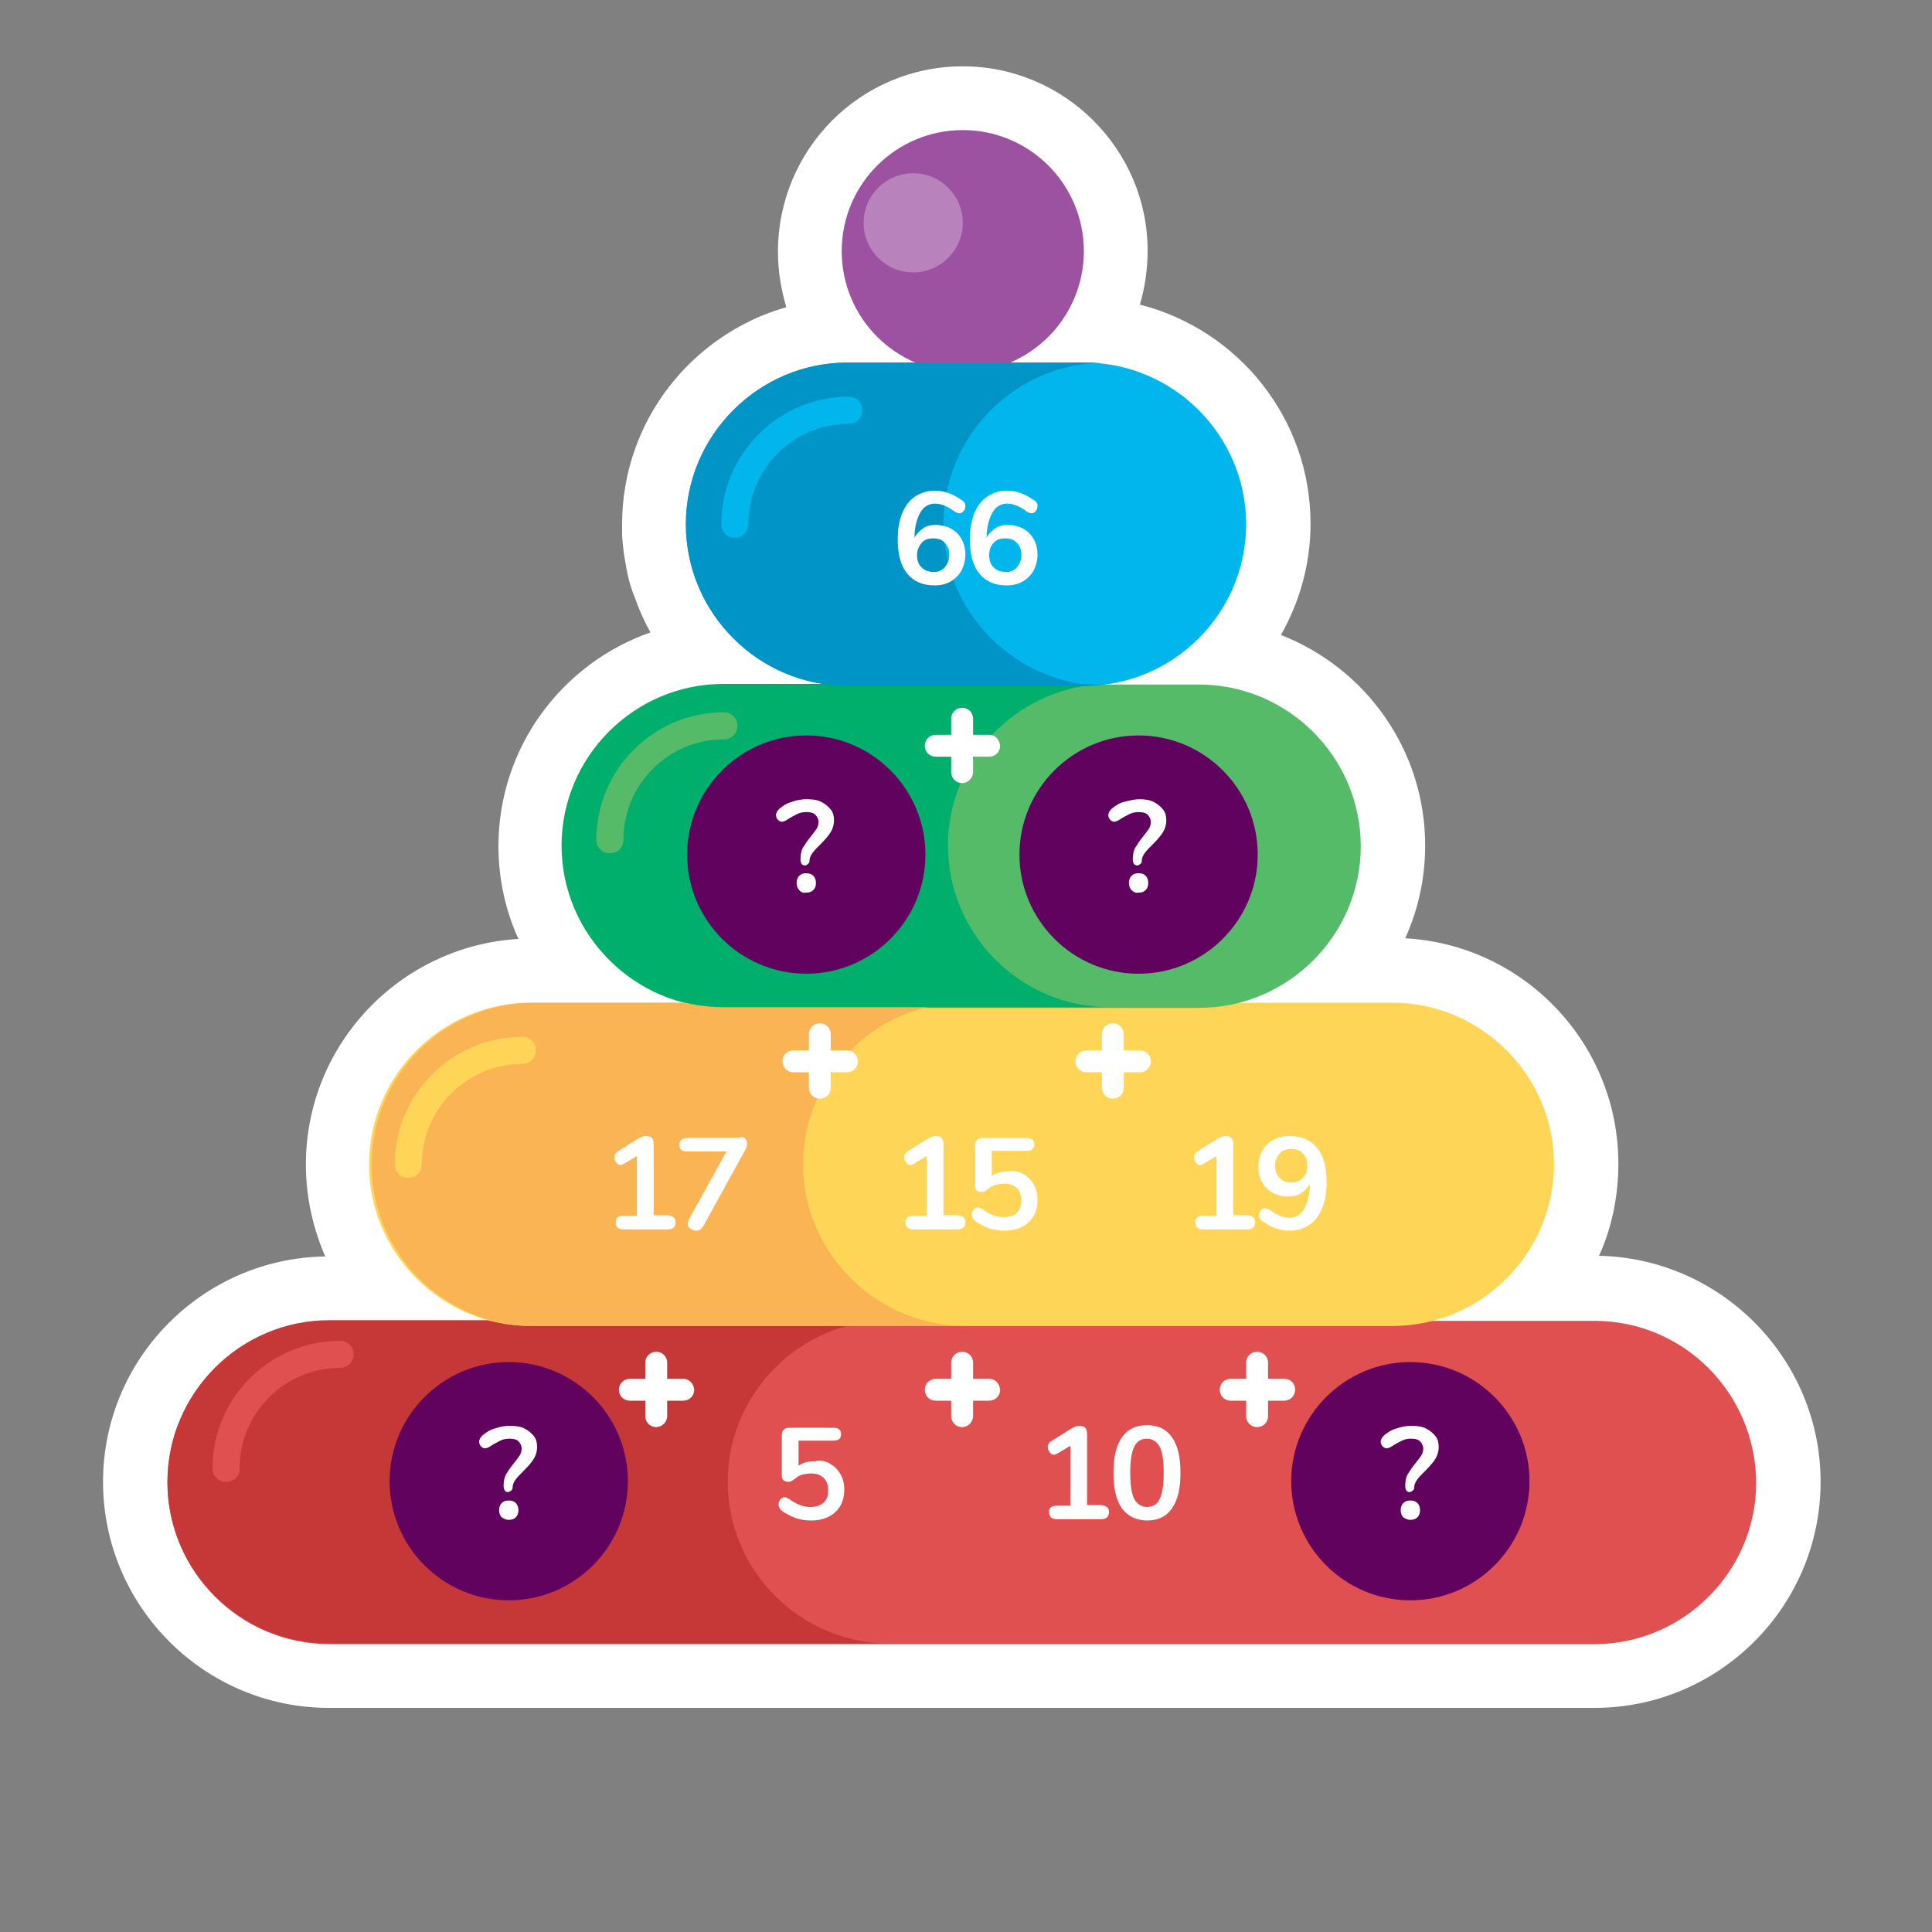 <?xml version="1.0" encoding="utf-8"?>
<!-- Generator: Adobe Illustrator 22.1.0, SVG Export Plug-In . SVG Version: 6.00 Build 0)  -->
<svg version="1.1" id="Layer_1" xmlns="http://www.w3.org/2000/svg" xmlns:xlink="http://www.w3.org/1999/xlink" x="0px" y="0px"
	 viewBox="0 0 300 300" style="enable-background:new 0 0 300 300;" xml:space="preserve">
<rect x="0" y="0" width="300" height="300" fill="#808080" stroke="none"/>
<style type="text/css">
	.st0{fill:#FFFFFF;}
	.st1{fill:#E15050;}
	.st2{fill:#C63838;}
	.st3{fill:#FFD558;}
	.st4{fill:#56BB69;}
	.st5{fill:#00B6EC;}
	.st6{fill:#60025E;}
	.st7{fill:#9C52A0;}
	.st8{fill:#B882BC;}
	.st9{fill:#FBB454;}
	.st10{fill:#00AF6B;}
	.st11{fill:#0095C6;}
	.st12{fill:none;}
</style>
<g>
	<path class="st0" d="M51.1,260.2c-16.6,0-30.1-13.5-30.1-30.1c0-16.6,13.5-30.1,30.1-30.1h8.3c-4.4-5.3-7-12-7-19.3
		c0-16.6,13.5-30.1,30.1-30.1h6.9c-4.4-5.3-7.1-12.1-7.1-19.3c0-15.6,11.9-28.4,27-29.9c-0.6-0.7-1.2-1.4-1.7-2.1
		c-1.8-2.3-3.2-4.9-4.2-7.6c-0.2-0.5-0.3-0.9-0.5-1.4c-0.3-0.9-0.5-1.9-0.7-2.9c-0.1-0.5-0.2-1-0.3-1.5c-0.2-1-0.3-2-0.3-3
		c0-0.5,0-1,0-1.5c0-15.8,12.2-28.8,27.7-30c-2.2-3.6-3.5-7.9-3.5-12.4c0-13.1,10.7-23.8,23.7-23.8c13.1,0,23.8,10.7,23.8,23.8
		c0,4.4-1.2,8.7-3.4,12.3h1.8c0.8,0,1.5,0.2,2.1,0.5c14.1,2.5,24.7,14.9,24.7,29.6c0,7.8-3,14.9-7.8,20.3
		c14.5,2.1,25.7,14.7,25.7,29.7c0,7.3-2.6,14-7,19.3h7c16.6,0,30.1,13.5,30.1,30.1c0,7.3-2.6,14-7,19.3h8.3
		c16.6,0,30.1,13.5,30.1,30.1c0,16.6-13.5,30.1-30.1,30.1H51.1z"/>
	<path class="st0" d="M149.5,20.3c10.4,0,18.8,8.4,18.8,18.8c0,7.8-4.7,14.5-11.5,17.3h11.7h3.2c-0.5,0-1.1,0-1.6,0.1
		c13.1,0.8,23.5,11.8,23.5,25v0c0,12.8-9.7,23.4-22.2,24.9h1c-0.4,0-0.8,0-1.2,0c0,0,0,0-0.1,0h15.2c13.8,0,25.1,11.3,25.1,25.1v0
		c0,11.7-8.1,21.6-19,24.3h23.9c13.8,0,25.1,11.3,25.1,25.1v0c0,11.7-8.1,21.6-19,24.3h25.2c13.8,0,25.1,11.3,25.1,25.1v0
		c0,13.8-11.3,25.1-25.1,25.1H138.1h-87c-13.8,0-25.1-11.3-25.1-25.1v0c0-13.8,11.3-25.1,25.1-25.1h25.2c-10.9-2.7-19-12.6-19-24.3
		v0c0-13.8,11.3-25.1,25.1-25.1h0.4h23.5c-0.1,0-0.2,0-0.3-0.1c-10.8-2.8-18.8-12.6-18.8-24.3v0c0-13.8,11.3-25.1,25.1-25.1h16.4
		c-3.2-0.4-6.3-1.4-9-2.9c-0.7-0.4-1.4-0.8-2.1-1.3c-2.3-1.6-4.4-3.5-6.1-5.8c-1.4-1.9-2.6-4.1-3.5-6.4c-0.1-0.4-0.3-0.8-0.4-1.2
		c-0.2-0.8-0.5-1.6-0.6-2.4c-0.1-0.4-0.2-0.8-0.2-1.2c-0.1-0.8-0.2-1.7-0.3-2.5c0-0.4,0-0.9,0-1.3v0c0-13.8,11.3-25.1,25.1-25.1
		h10.6c-6.8-2.8-11.5-9.5-11.5-17.3C130.7,28.7,139.1,20.3,149.5,20.3 M149.5,10.3c-15.9,0-28.7,12.9-28.7,28.8c0,3,0.5,5.9,1.3,8.6
		c-14.7,4.2-25.5,17.7-25.5,33.7c0,0.6,0,1.2,0,1.8c0.1,1.2,0.2,2.4,0.4,3.5c0.1,0.6,0.2,1.2,0.3,1.7c0.2,1.1,0.5,2.3,0.9,3.4
		c0.2,0.5,0.4,1.1,0.6,1.6c0.6,1.6,1.3,3.2,2.2,4.8c-13.7,4.8-23.6,17.8-23.6,33.2c0,5.1,1.1,10,3.1,14.4c-18.4,1.1-33,16.4-33,35
		c0,5.1,1.1,9.9,3,14.3C31.4,195.4,16,211,16,230.1c0,19.3,15.7,35.1,35.1,35.1h87h109.5c19.3,0,35.1-15.7,35.1-35.1
		c0-19.1-15.4-34.7-34.4-35.1c2-4.4,3-9.3,3-14.3c0-18.7-14.7-34-33.1-35c2-4.4,3.1-9.3,3.1-14.4c0-14.9-9.3-27.6-22.4-32.7
		c2.9-5.1,4.6-11,4.6-17.3c0-16.3-11.2-30.1-26.5-34c0.8-2.7,1.2-5.5,1.2-8.4C178.2,23.2,165.3,10.3,149.5,10.3L149.5,10.3z"/>
</g>
<path class="st1" d="M247.6,205.1H51.1c-13.8,0-25.1,11.3-25.1,25.1v0c0,13.8,11.3,25.1,25.1,25.1h196.5c13.8,0,25.1-11.3,25.1-25.1
	v0C272.6,216.3,261.4,205.1,247.6,205.1z"/>
<g>
	<path class="st2" d="M113,230.1L113,230.1c0-13.8,11.3-25.1,25.1-25.1h-87c-13.8,0-25.1,11.3-25.1,25.1v0
		c0,13.8,11.3,25.1,25.1,25.1h87C124.3,255.2,113,243.9,113,230.1z"/>
</g>
<path class="st3" d="M216.2,155.7H82.4c-13.8,0-25.1,11.3-25.1,25.1v0c0,13.8,11.3,25.1,25.1,25.1h133.8c13.8,0,25.1-11.3,25.1-25.1
	v0C241.3,167,230,155.7,216.2,155.7z"/>
<path class="st4" d="M186.2,106.3h-73.8c-13.8,0-25.1,11.3-25.1,25.1v0c0,13.8,11.3,25.1,25.1,25.1h73.8c13.8,0,25.1-11.3,25.1-25.1
	v0C211.3,117.6,200,106.3,186.2,106.3z"/>
<path class="st5" d="M168.4,56.3h-36.8c-13.8,0-25.1,11.3-25.1,25.1v0c0,13.8,11.3,25.1,25.1,25.1h36.8c13.8,0,25.1-11.3,25.1-25.1
	v0C193.5,67.6,182.2,56.3,168.4,56.3z"/>
<g>
	<g>
		<path class="st0" d="M128.9,227.3c0.7,0.4,1.2,0.9,1.6,1.6s0.6,1.5,0.6,2.4c0,0.9-0.2,1.8-0.6,2.5c-0.4,0.7-1,1.3-1.8,1.7
			c-0.8,0.4-1.7,0.6-2.7,0.6c-0.8,0-1.7-0.1-2.5-0.4s-1.5-0.7-2.1-1.1c-0.3-0.3-0.5-0.6-0.5-1c0-0.3,0.1-0.6,0.3-0.8
			c0.2-0.2,0.4-0.3,0.6-0.3c0.1,0,0.3,0,0.4,0.1s0.3,0.1,0.4,0.2c0.5,0.4,1.1,0.7,1.6,0.9c0.5,0.2,1.1,0.3,1.6,0.3
			c0.9,0,1.6-0.2,2.1-0.7c0.5-0.4,0.7-1.1,0.7-1.9c0-0.8-0.2-1.4-0.7-1.9c-0.5-0.5-1.1-0.7-2-0.7c-0.5,0-1,0.1-1.4,0.2
			c-0.4,0.1-0.8,0.4-1.3,0.8c-0.3,0.2-0.5,0.3-0.8,0.3s-0.5-0.1-0.7-0.2c-0.2-0.2-0.3-0.4-0.3-0.7v-6.3c0-0.4,0.1-0.7,0.3-0.9
			c0.2-0.2,0.5-0.3,0.9-0.3h6.8c0.8,0,1.2,0.3,1.2,1s-0.4,1-1.2,1H124v3.9c0.7-0.5,1.5-0.7,2.5-0.7
			C127.5,226.7,128.3,226.9,128.9,227.3z"/>
	</g>
</g>
<g>
	<path class="st6" d="M79,248.5L79,248.5c-10.2,0-18.5-8.3-18.5-18.5v0c0-10.2,8.3-18.5,18.5-18.5h0c10.2,0,18.5,8.3,18.5,18.5v0
		C97.5,240.2,89.2,248.5,79,248.5z"/>
	<g>
		<path class="st0" d="M78.4,231.5c-0.1-0.2-0.2-0.4-0.2-0.7c0-0.7,0.1-1.4,0.4-1.9c0.3-0.5,0.7-1.1,1.2-1.7
			c0.4-0.5,0.7-0.9,0.9-1.2c0.2-0.3,0.3-0.7,0.3-1.1c0-0.4-0.2-0.8-0.5-1.1c-0.3-0.3-0.8-0.4-1.4-0.4c-0.5,0-1,0.1-1.4,0.3
			c-0.4,0.2-1,0.5-1.6,0.9c-0.3,0.2-0.6,0.3-0.8,0.3c-0.2,0-0.4-0.1-0.6-0.3c-0.2-0.2-0.3-0.5-0.3-0.7c0-0.4,0.2-0.7,0.5-1
			c0.6-0.5,1.2-0.9,2-1.1c0.8-0.3,1.6-0.4,2.3-0.4c0.8,0,1.6,0.1,2.2,0.4c0.6,0.3,1.1,0.7,1.5,1.2s0.5,1.1,0.5,1.7
			c0,0.7-0.2,1.3-0.5,1.8c-0.3,0.5-0.8,1.1-1.5,1.8c-0.6,0.6-1,1-1.3,1.4c-0.3,0.4-0.5,0.8-0.5,1.3c0,0.2-0.1,0.4-0.3,0.5
			c-0.1,0.1-0.3,0.2-0.5,0.2C78.7,231.7,78.5,231.6,78.4,231.5z M77.9,235.6c-0.3-0.3-0.4-0.7-0.4-1.1c0-0.4,0.1-0.8,0.4-1.1
			c0.3-0.3,0.6-0.4,1.1-0.4s0.8,0.1,1.1,0.4c0.3,0.3,0.4,0.7,0.4,1.1c0,0.4-0.1,0.8-0.4,1.1c-0.3,0.3-0.6,0.4-1.1,0.4
			C78.5,236,78.2,235.8,77.9,235.6z"/>
	</g>
</g>
<g>
	<path class="st6" d="M219,248.5L219,248.5c-10.2,0-18.5-8.3-18.5-18.5v0c0-10.2,8.3-18.5,18.5-18.5h0c10.2,0,18.5,8.3,18.5,18.5v0
		C237.5,240.2,229.2,248.5,219,248.5z"/>
	<g>
		<path class="st0" d="M218.4,231.5c-0.1-0.2-0.2-0.4-0.2-0.7c0-0.7,0.1-1.4,0.4-1.9c0.3-0.5,0.7-1.1,1.2-1.7
			c0.4-0.5,0.7-0.9,0.9-1.2c0.2-0.3,0.3-0.7,0.3-1.1c0-0.4-0.2-0.8-0.5-1.1c-0.3-0.3-0.8-0.4-1.4-0.4c-0.5,0-1,0.1-1.4,0.3
			c-0.4,0.2-1,0.5-1.6,0.9c-0.3,0.2-0.6,0.3-0.8,0.3c-0.2,0-0.4-0.1-0.6-0.3c-0.2-0.2-0.3-0.5-0.3-0.7c0-0.4,0.2-0.7,0.5-1
			c0.6-0.5,1.2-0.9,2-1.1c0.8-0.3,1.6-0.4,2.3-0.4c0.8,0,1.6,0.1,2.2,0.4c0.6,0.3,1.1,0.7,1.5,1.2s0.5,1.1,0.5,1.7
			c0,0.7-0.2,1.3-0.5,1.8c-0.3,0.5-0.8,1.1-1.5,1.8c-0.6,0.6-1,1-1.3,1.4c-0.3,0.4-0.5,0.8-0.5,1.3c0,0.2-0.1,0.4-0.3,0.5
			c-0.1,0.1-0.3,0.2-0.5,0.2C218.7,231.7,218.5,231.6,218.4,231.5z M217.9,235.6c-0.3-0.3-0.4-0.7-0.4-1.1c0-0.4,0.1-0.8,0.4-1.1
			c0.3-0.3,0.6-0.4,1.1-0.4s0.8,0.1,1.1,0.4c0.3,0.3,0.4,0.7,0.4,1.1c0,0.4-0.1,0.8-0.4,1.1c-0.3,0.3-0.6,0.4-1.1,0.4
			C218.5,236,218.2,235.8,217.9,235.6z"/>
	</g>
</g>
<g>
	<g>
		<path class="st0" d="M172.2,234.8c0,0.7-0.4,1.1-1.2,1.1h-6.9c-0.8,0-1.2-0.4-1.2-1.1c0-0.7,0.4-1,1.2-1h2.1v-9.3l-2,1.2
			c-0.2,0.1-0.4,0.2-0.5,0.2c-0.3,0-0.5-0.1-0.7-0.4s-0.3-0.5-0.3-0.8c0-0.4,0.2-0.7,0.5-0.9l3.2-2c0.4-0.2,0.8-0.4,1.2-0.4
			c0.4,0,0.7,0.1,0.9,0.3s0.3,0.5,0.3,1v11h2.1C171.8,233.8,172.2,234.1,172.2,234.8z"/>
		<path class="st0" d="M174.2,234.2c-0.9-1.3-1.3-3.1-1.3-5.5c0-2.4,0.4-4.2,1.3-5.5c0.9-1.3,2.2-1.9,3.9-1.9c1.7,0,3,0.6,3.9,1.9
			s1.3,3.1,1.3,5.5s-0.4,4.2-1.3,5.5s-2.2,1.9-3.9,1.9C176.4,236.1,175.1,235.4,174.2,234.2z M180.1,232.7c0.4-0.8,0.6-2.2,0.6-4
			c0-1.9-0.2-3.2-0.6-4c-0.4-0.8-1.1-1.3-2-1.3s-1.6,0.4-2,1.3c-0.4,0.8-0.6,2.2-0.6,4s0.2,3.2,0.6,4c0.4,0.8,1.1,1.3,2,1.3
			S179.7,233.6,180.1,232.7z"/>
	</g>
</g>
<g>
	<path class="st0" d="M106.1,214.1h-8.3c-0.9,0-1.7,0.7-1.7,1.7v0c0,0.9,0.7,1.7,1.7,1.7h8.3c0.9,0,1.7-0.7,1.7-1.7v0
		C107.7,214.8,107,214.1,106.1,214.1z"/>
	<path class="st0" d="M103.6,219.9v-8.3c0-0.9-0.7-1.7-1.7-1.7l0,0c-0.9,0-1.7,0.7-1.7,1.7v8.3c0,0.9,0.7,1.7,1.7,1.7l0,0
		C102.8,221.6,103.6,220.8,103.6,219.9z"/>
</g>
<g>
	<path class="st0" d="M153.6,214.1h-8.3c-0.9,0-1.7,0.7-1.7,1.7v0c0,0.9,0.7,1.7,1.7,1.7h8.3c0.9,0,1.7-0.7,1.7-1.7v0
		C155.2,214.8,154.5,214.1,153.6,214.1z"/>
	<path class="st0" d="M151.1,219.9v-8.3c0-0.9-0.7-1.7-1.7-1.7l0,0c-0.9,0-1.7,0.7-1.7,1.7v8.3c0,0.9,0.7,1.7,1.7,1.7l0,0
		C150.3,221.6,151.1,220.8,151.1,219.9z"/>
</g>
<g>
	<path class="st0" d="M177,163.1h-8.3c-0.9,0-1.7,0.7-1.7,1.7v0c0,0.9,0.7,1.7,1.7,1.7h8.3c0.9,0,1.7-0.7,1.7-1.7v0
		C178.7,163.8,177.9,163.1,177,163.1z"/>
	<path class="st0" d="M174.5,168.9v-8.3c0-0.9-0.7-1.7-1.7-1.7l0,0c-0.9,0-1.7,0.7-1.7,1.7v8.3c0,0.9,0.7,1.7,1.7,1.7l0,0
		C173.8,170.6,174.5,169.8,174.5,168.9z"/>
</g>
<g>
	<path class="st0" d="M199.4,214.1h-8.3c-0.9,0-1.7,0.7-1.7,1.7v0c0,0.9,0.7,1.7,1.7,1.7h8.3c0.9,0,1.7-0.7,1.7-1.7v0
		C201.1,214.8,200.4,214.1,199.4,214.1z"/>
	<path class="st0" d="M196.9,219.9v-8.3c0-0.9-0.7-1.7-1.7-1.7h0c-0.9,0-1.7,0.7-1.7,1.7v8.3c0,0.9,0.7,1.7,1.7,1.7h0
		C196.2,221.6,196.9,220.8,196.9,219.9z"/>
</g>
<circle class="st7" cx="149.5" cy="39" r="18.8"/>
<circle class="st8" cx="141.8" cy="34.6" r="7.7"/>
<g>
	<path class="st9" d="M124.7,180.8L124.7,180.8c0-13.8,11.3-25.1,25.1-25.1h-67c-13.8,0-25.1,11.3-25.1,25.1v0
		c0,13.8,11.3,25.1,25.1,25.1h67C136,205.8,124.7,194.5,124.7,180.8z"/>
</g>
<g>
	<path class="st10" d="M147.2,131.3L147.2,131.3c0-13.8,11.3-25.1,25.1-25.1h-60c-13.8,0-25.1,11.3-25.1,25.1v0
		c0,13.8,11.3,25.1,25.1,25.1h60C158.5,156.4,147.2,145.1,147.2,131.3z"/>
</g>
<g>
	<path class="st11" d="M146.5,81.4L146.5,81.4c0-13.8,11.3-25.1,25.1-25.1h-40c-13.8,0-25.1,11.3-25.1,25.1v0
		c0,13.8,11.3,25.1,25.1,25.1h40C157.8,106.4,146.5,95.2,146.5,81.4z"/>
</g>
<g>
	<path class="st12" d="M114.2,205.3H95.8c-6.1,0-11.1-4.9-11.1-11.1v-18.4c0-6.1,4.9-11.1,11.1-11.1h18.4c6.1,0,11.1,4.9,11.1,11.1
		v18.4C125.3,200.3,120.3,205.3,114.2,205.3z"/>
	<g>
		<path class="st0" d="M104.9,189.8c0,0.7-0.4,1.1-1.2,1.1h-6.9c-0.8,0-1.2-0.4-1.2-1.1c0-0.7,0.4-1,1.2-1h2.1v-9.3l-2,1.2
			c-0.2,0.1-0.4,0.2-0.5,0.2c-0.3,0-0.5-0.1-0.7-0.4c-0.2-0.2-0.3-0.5-0.3-0.8c0-0.4,0.2-0.7,0.5-0.9l3.2-2c0.4-0.2,0.8-0.4,1.2-0.4
			c0.4,0,0.7,0.1,0.9,0.3s0.3,0.5,0.3,1v11h2.1C104.5,188.8,104.9,189.1,104.9,189.8z"/>
		<path class="st0" d="M115.7,176.8c0.2,0.2,0.3,0.5,0.3,0.8c0,0.3-0.1,0.6-0.3,1l-6.5,11.8c-0.3,0.5-0.6,0.7-1.1,0.7
			c-0.3,0-0.6-0.1-0.9-0.3s-0.4-0.5-0.4-0.8c0-0.2,0.1-0.5,0.2-0.7l5.8-10.5h-6.1c-0.8,0-1.2-0.3-1.2-1c0-0.7,0.4-1.1,1.2-1.1h8.1
			C115.2,176.5,115.5,176.6,115.7,176.8z"/>
	</g>
</g>
<g>
	<path class="st3" d="M204.2,205.3h-18.4c-6.1,0-11.1-4.9-11.1-11.1v-18.4c0-6.1,4.9-11.1,11.1-11.1h18.4c6.1,0,11.1,4.9,11.1,11.1
		v18.4C215.3,200.3,210.3,205.3,204.2,205.3z"/>
	<g>
		<path class="st0" d="M194.9,189.8c0,0.7-0.4,1.1-1.2,1.1h-6.9c-0.8,0-1.2-0.4-1.2-1.1c0-0.7,0.4-1,1.2-1h2.1v-9.3l-2,1.2
			c-0.2,0.1-0.4,0.2-0.5,0.2c-0.3,0-0.5-0.1-0.7-0.4c-0.2-0.2-0.3-0.5-0.3-0.8c0-0.4,0.2-0.7,0.5-0.9l3.2-2c0.4-0.2,0.8-0.4,1.2-0.4
			c0.4,0,0.7,0.1,0.9,0.3s0.3,0.5,0.3,1v11h2.1C194.5,188.8,194.9,189.1,194.9,189.8z"/>
		<path class="st0" d="M204.5,178.2c1,1.2,1.5,3,1.5,5.3c0,1.6-0.2,2.9-0.7,4.1s-1.1,2-2,2.6c-0.9,0.6-1.9,0.9-3,0.9
			c-0.8,0-1.5-0.1-2.3-0.4c-0.8-0.3-1.4-0.7-2-1.1c-0.2-0.1-0.3-0.3-0.4-0.4c-0.1-0.1-0.1-0.3-0.1-0.5c0-0.3,0.1-0.6,0.3-0.8
			c0.2-0.2,0.4-0.3,0.6-0.3c0.1,0,0.3,0,0.4,0.1s0.3,0.1,0.4,0.2c1.1,0.8,2.1,1.2,3,1.2c1,0,1.8-0.5,2.3-1.4s0.9-2.2,0.9-3.9
			c-0.3,0.6-0.8,1.1-1.4,1.5c-0.6,0.4-1.3,0.5-2.1,0.5c-0.9,0-1.6-0.2-2.3-0.6c-0.7-0.4-1.2-0.9-1.6-1.6s-0.6-1.5-0.6-2.4
			c0-0.9,0.2-1.7,0.6-2.5c0.4-0.7,1-1.3,1.7-1.7c0.7-0.4,1.5-0.6,2.5-0.6C202.1,176.4,203.5,177,204.5,178.2z M202.3,182.9
			c0.5-0.5,0.7-1.1,0.7-1.9c0-0.8-0.2-1.4-0.7-1.9c-0.5-0.5-1.1-0.7-1.8-0.7c-0.7,0-1.3,0.2-1.8,0.7c-0.4,0.5-0.7,1.1-0.7,1.9
			s0.2,1.4,0.7,1.9c0.4,0.5,1,0.7,1.8,0.7C201.2,183.7,201.8,183.4,202.3,182.9z"/>
	</g>
</g>
<g>
	<path class="st12" d="M159.2,205.3h-18.4c-6.1,0-11.1-4.9-11.1-11.1v-18.4c0-6.1,4.9-11.1,11.1-11.1h18.4c6.1,0,11.1,4.9,11.1,11.1
		v18.4C170.3,200.3,165.3,205.3,159.2,205.3z"/>
	<g>
		<path class="st0" d="M149.9,189.8c0,0.7-0.4,1.1-1.2,1.1h-6.9c-0.8,0-1.2-0.4-1.2-1.1c0-0.7,0.4-1,1.2-1h2.1v-9.3l-2,1.2
			c-0.2,0.1-0.4,0.2-0.5,0.2c-0.3,0-0.5-0.1-0.7-0.4c-0.2-0.2-0.3-0.5-0.3-0.8c0-0.4,0.2-0.7,0.5-0.9l3.2-2c0.4-0.2,0.8-0.4,1.2-0.4
			c0.4,0,0.7,0.1,0.9,0.3s0.3,0.5,0.3,1v11h2.1C149.5,188.8,149.9,189.1,149.9,189.8z"/>
		<path class="st0" d="M158.9,182.3c0.7,0.4,1.2,0.9,1.6,1.6c0.4,0.7,0.6,1.5,0.6,2.4c0,0.9-0.2,1.8-0.6,2.5c-0.4,0.7-1,1.3-1.8,1.7
			c-0.8,0.4-1.7,0.6-2.7,0.6c-0.8,0-1.7-0.1-2.5-0.4c-0.8-0.3-1.5-0.7-2.1-1.1c-0.3-0.3-0.5-0.6-0.5-1c0-0.3,0.1-0.6,0.3-0.8
			c0.2-0.2,0.4-0.3,0.6-0.3c0.1,0,0.3,0,0.4,0.1s0.3,0.1,0.4,0.2c0.5,0.4,1.1,0.7,1.6,0.9c0.5,0.2,1.1,0.3,1.6,0.3
			c0.9,0,1.6-0.2,2.1-0.7s0.7-1.1,0.7-1.9c0-0.8-0.2-1.4-0.7-1.9s-1.1-0.7-2-0.7c-0.5,0-1,0.1-1.4,0.2c-0.4,0.1-0.8,0.4-1.3,0.8
			c-0.3,0.2-0.5,0.3-0.8,0.3s-0.5-0.1-0.7-0.2c-0.2-0.2-0.3-0.4-0.3-0.7v-6.3c0-0.4,0.1-0.7,0.3-0.9s0.5-0.3,0.9-0.3h6.8
			c0.8,0,1.2,0.3,1.2,1s-0.4,1-1.2,1H154v3.9c0.7-0.5,1.5-0.7,2.5-0.7C157.4,181.7,158.2,181.9,158.9,182.3z"/>
	</g>
</g>
<g>
	<path class="st0" d="M131.5,163.1h-8.3c-0.9,0-1.7,0.7-1.7,1.7v0c0,0.9,0.7,1.7,1.7,1.7h8.3c0.9,0,1.7-0.7,1.7-1.7v0
		C133.2,163.8,132.4,163.1,131.5,163.1z"/>
	<path class="st0" d="M129,168.9v-8.3c0-0.9-0.7-1.7-1.7-1.7h0c-0.9,0-1.7,0.7-1.7,1.7v8.3c0,0.9,0.7,1.7,1.7,1.7h0
		C128.3,170.6,129,169.8,129,168.9z"/>
</g>
<g>
	<path class="st0" d="M153.6,114.1h-8.3c-0.9,0-1.7,0.7-1.7,1.7v0c0,0.9,0.7,1.7,1.7,1.7h8.3c0.9,0,1.7-0.7,1.7-1.7v0
		C155.2,114.8,154.5,114.1,153.6,114.1z"/>
	<path class="st0" d="M151.1,119.9v-8.3c0-0.9-0.7-1.7-1.7-1.7l0,0c-0.9,0-1.7,0.7-1.7,1.7v8.3c0,0.9,0.7,1.7,1.7,1.7l0,0
		C150.3,121.6,151.1,120.8,151.1,119.9z"/>
</g>
<g>
	<path class="st12" d="M159.2,105.1h-18.4c-6.1,0-11.1-4.9-11.1-11.1V75.7c0-6.1,4.9-11.1,11.1-11.1h18.4c6.1,0,11.1,4.9,11.1,11.1
		v18.4C170.3,100.2,165.3,105.1,159.2,105.1z"/>
	<g>
		<path class="st0" d="M147.7,82.1c0.7,0.4,1.2,0.9,1.6,1.6c0.4,0.7,0.6,1.5,0.6,2.4c0,0.9-0.2,1.7-0.6,2.5c-0.4,0.7-1,1.3-1.7,1.7
			c-0.7,0.4-1.5,0.6-2.5,0.6c-1.8,0-3.2-0.6-4.2-1.8c-1-1.2-1.5-3-1.5-5.3c0-1.6,0.2-2.9,0.7-4.1s1.1-2,2-2.6c0.9-0.6,1.9-0.9,3-0.9
			c0.8,0,1.5,0.1,2.3,0.4c0.8,0.3,1.4,0.7,2,1.1c0.2,0.1,0.3,0.3,0.4,0.4c0.1,0.1,0.1,0.3,0.1,0.5c0,0.3-0.1,0.6-0.3,0.8
			c-0.2,0.2-0.4,0.3-0.6,0.3c-0.1,0-0.3,0-0.4-0.1c-0.1,0-0.3-0.1-0.4-0.2c-1.1-0.8-2.1-1.2-3-1.2c-1,0-1.8,0.5-2.3,1.4
			s-0.9,2.2-0.9,3.9c0.3-0.6,0.8-1.1,1.4-1.5c0.6-0.4,1.3-0.5,2.1-0.5C146.3,81.6,147,81.7,147.7,82.1z M146.7,88.1
			c0.4-0.5,0.7-1.1,0.7-1.9s-0.2-1.4-0.7-1.9c-0.4-0.5-1-0.7-1.8-0.7c-0.8,0-1.4,0.2-1.8,0.7s-0.7,1.1-0.7,1.9
			c0,0.8,0.2,1.4,0.7,1.9c0.5,0.5,1.1,0.7,1.8,0.7C145.6,88.9,146.2,88.6,146.7,88.1z"/>
		<path class="st0" d="M158.9,82.1c0.7,0.4,1.2,0.9,1.6,1.6s0.6,1.5,0.6,2.4c0,0.9-0.2,1.7-0.6,2.5c-0.4,0.7-1,1.3-1.7,1.7
			c-0.7,0.4-1.5,0.6-2.5,0.6c-1.8,0-3.2-0.6-4.2-1.8c-1-1.2-1.5-3-1.5-5.3c0-1.6,0.2-2.9,0.7-4.1s1.1-2,2-2.6c0.9-0.6,1.9-0.9,3-0.9
			c0.8,0,1.5,0.1,2.3,0.4c0.8,0.3,1.4,0.7,2,1.1c0.2,0.1,0.3,0.3,0.4,0.4c0.1,0.1,0.1,0.3,0.1,0.5c0,0.3-0.1,0.6-0.3,0.8
			c-0.2,0.2-0.4,0.3-0.6,0.3c-0.1,0-0.3,0-0.4-0.1c-0.1,0-0.3-0.1-0.4-0.2c-1.1-0.8-2.1-1.2-3-1.2c-1,0-1.8,0.5-2.3,1.4
			s-0.9,2.2-0.9,3.9c0.3-0.6,0.8-1.1,1.4-1.5c0.6-0.4,1.3-0.5,2.1-0.5C157.5,81.6,158.2,81.7,158.9,82.1z M157.9,88.1
			c0.4-0.5,0.7-1.1,0.7-1.9s-0.2-1.4-0.7-1.9s-1-0.7-1.8-0.7c-0.8,0-1.4,0.2-1.8,0.7c-0.5,0.5-0.7,1.1-0.7,1.9
			c0,0.8,0.2,1.4,0.7,1.9c0.5,0.5,1.1,0.7,1.8,0.7C156.8,88.9,157.4,88.6,157.9,88.1z"/>
	</g>
</g>
<g>
	<g>
		<path class="st3" d="M63.4,182.9c-1.2,0-2.1-0.9-2.1-2.1c0-10.9,8.9-19.8,19.8-19.8c1.2,0,2.1,0.9,2.1,2.1s-0.9,2.1-2.1,2.1
			c-8.6,0-15.6,7-15.6,15.6C65.5,181.9,64.6,182.9,63.4,182.9z"/>
	</g>
</g>
<g>
	<g>
		<path class="st4" d="M94.7,132.5c-1.2,0-2.1-0.9-2.1-2.1c0-10.9,8.9-19.8,19.8-19.8c1.2,0,2.1,0.9,2.1,2.1s-0.9,2.1-2.1,2.1
			c-8.6,0-15.6,7-15.6,15.6C96.8,131.6,95.9,132.5,94.7,132.5z"/>
	</g>
</g>
<g>
	<g>
		<path class="st5" d="M114.1,83.5c-1.2,0-2.1-0.9-2.1-2.1c0-10.9,8.9-19.8,19.8-19.8c1.2,0,2.1,0.9,2.1,2.1c0,1.2-0.9,2.1-2.1,2.1
			c-8.6,0-15.6,7-15.6,15.6C116.2,82.6,115.2,83.5,114.1,83.5z"/>
	</g>
</g>
<g>
	<g>
		<path class="st1" d="M35.1,230.1c-1.2,0-2.1-0.9-2.1-2.1c0-10.9,8.9-19.8,19.8-19.8c1.2,0,2.1,0.9,2.1,2.1s-0.9,2.1-2.1,2.1
			c-8.6,0-15.6,7-15.6,15.6C37.3,229.2,36.3,230.1,35.1,230.1z"/>
	</g>
</g>
<g>
	<path class="st6" d="M125.2,151.2L125.2,151.2c-10.2,0-18.5-8.3-18.5-18.5v0c0-10.2,8.3-18.5,18.5-18.5h0
		c10.2,0,18.5,8.3,18.5,18.5v0C143.7,142.9,135.4,151.2,125.2,151.2z"/>
	<g>
		<path class="st0" d="M124.5,134.2c-0.1-0.2-0.2-0.4-0.2-0.7c0-0.7,0.1-1.4,0.4-1.9c0.3-0.5,0.7-1.1,1.2-1.7
			c0.4-0.5,0.7-0.9,0.9-1.2c0.2-0.3,0.3-0.7,0.3-1.1c0-0.4-0.2-0.8-0.5-1.1c-0.3-0.3-0.8-0.4-1.4-0.4c-0.5,0-1,0.1-1.4,0.3
			c-0.4,0.2-1,0.5-1.6,0.9c-0.3,0.2-0.6,0.3-0.8,0.3c-0.2,0-0.4-0.1-0.6-0.3c-0.2-0.2-0.3-0.5-0.3-0.7c0-0.4,0.2-0.7,0.5-1
			c0.6-0.5,1.2-0.9,2-1.1c0.8-0.3,1.6-0.4,2.3-0.4c0.8,0,1.6,0.1,2.2,0.4c0.6,0.3,1.1,0.7,1.5,1.2c0.4,0.5,0.5,1.1,0.5,1.7
			c0,0.7-0.2,1.3-0.5,1.8c-0.3,0.5-0.8,1.1-1.5,1.8c-0.6,0.6-1,1-1.3,1.4s-0.5,0.8-0.5,1.3c0,0.2-0.1,0.4-0.3,0.5
			c-0.1,0.1-0.3,0.2-0.5,0.2C124.9,134.4,124.7,134.3,124.5,134.2z M124.1,138.2c-0.3-0.3-0.4-0.7-0.4-1.1c0-0.4,0.1-0.8,0.4-1.1
			s0.6-0.4,1.1-0.4s0.8,0.1,1.1,0.4s0.4,0.7,0.4,1.1c0,0.4-0.1,0.8-0.4,1.1c-0.3,0.3-0.6,0.4-1.1,0.4
			C124.7,138.7,124.3,138.5,124.1,138.2z"/>
	</g>
</g>
<g>
	<path class="st6" d="M176.8,151.2L176.8,151.2c-10.2,0-18.5-8.3-18.5-18.5v0c0-10.2,8.3-18.5,18.5-18.5h0
		c10.2,0,18.5,8.3,18.5,18.5v0C195.3,142.9,187,151.2,176.8,151.2z"/>
	<g>
		<path class="st0" d="M176.1,134.2c-0.1-0.2-0.2-0.4-0.2-0.7c0-0.7,0.1-1.4,0.4-1.9c0.3-0.5,0.7-1.1,1.2-1.7
			c0.4-0.5,0.7-0.9,0.9-1.2c0.2-0.3,0.3-0.7,0.3-1.1c0-0.4-0.2-0.8-0.5-1.1c-0.3-0.3-0.8-0.4-1.4-0.4c-0.5,0-1,0.1-1.4,0.3
			c-0.4,0.2-1,0.5-1.6,0.9c-0.3,0.2-0.6,0.3-0.8,0.3c-0.2,0-0.4-0.1-0.6-0.3c-0.2-0.2-0.3-0.5-0.3-0.7c0-0.4,0.2-0.7,0.5-1
			c0.6-0.5,1.2-0.9,2-1.1s1.6-0.4,2.3-0.4c0.8,0,1.6,0.1,2.2,0.4c0.6,0.3,1.1,0.7,1.5,1.2c0.4,0.5,0.5,1.1,0.5,1.7
			c0,0.7-0.2,1.3-0.5,1.8c-0.3,0.5-0.8,1.1-1.5,1.8c-0.6,0.6-1,1-1.3,1.4s-0.5,0.8-0.5,1.3c0,0.2-0.1,0.4-0.3,0.5
			c-0.1,0.1-0.3,0.2-0.5,0.2C176.5,134.4,176.3,134.3,176.1,134.2z M175.7,138.2c-0.3-0.3-0.4-0.7-0.4-1.1c0-0.4,0.1-0.8,0.4-1.1
			c0.3-0.3,0.6-0.4,1.1-0.4s0.8,0.1,1.1,0.4s0.4,0.7,0.4,1.1c0,0.4-0.1,0.8-0.4,1.1c-0.3,0.3-0.6,0.4-1.1,0.4
			C176.3,138.7,176,138.5,175.7,138.2z"/>
	</g>
</g>
</svg>
